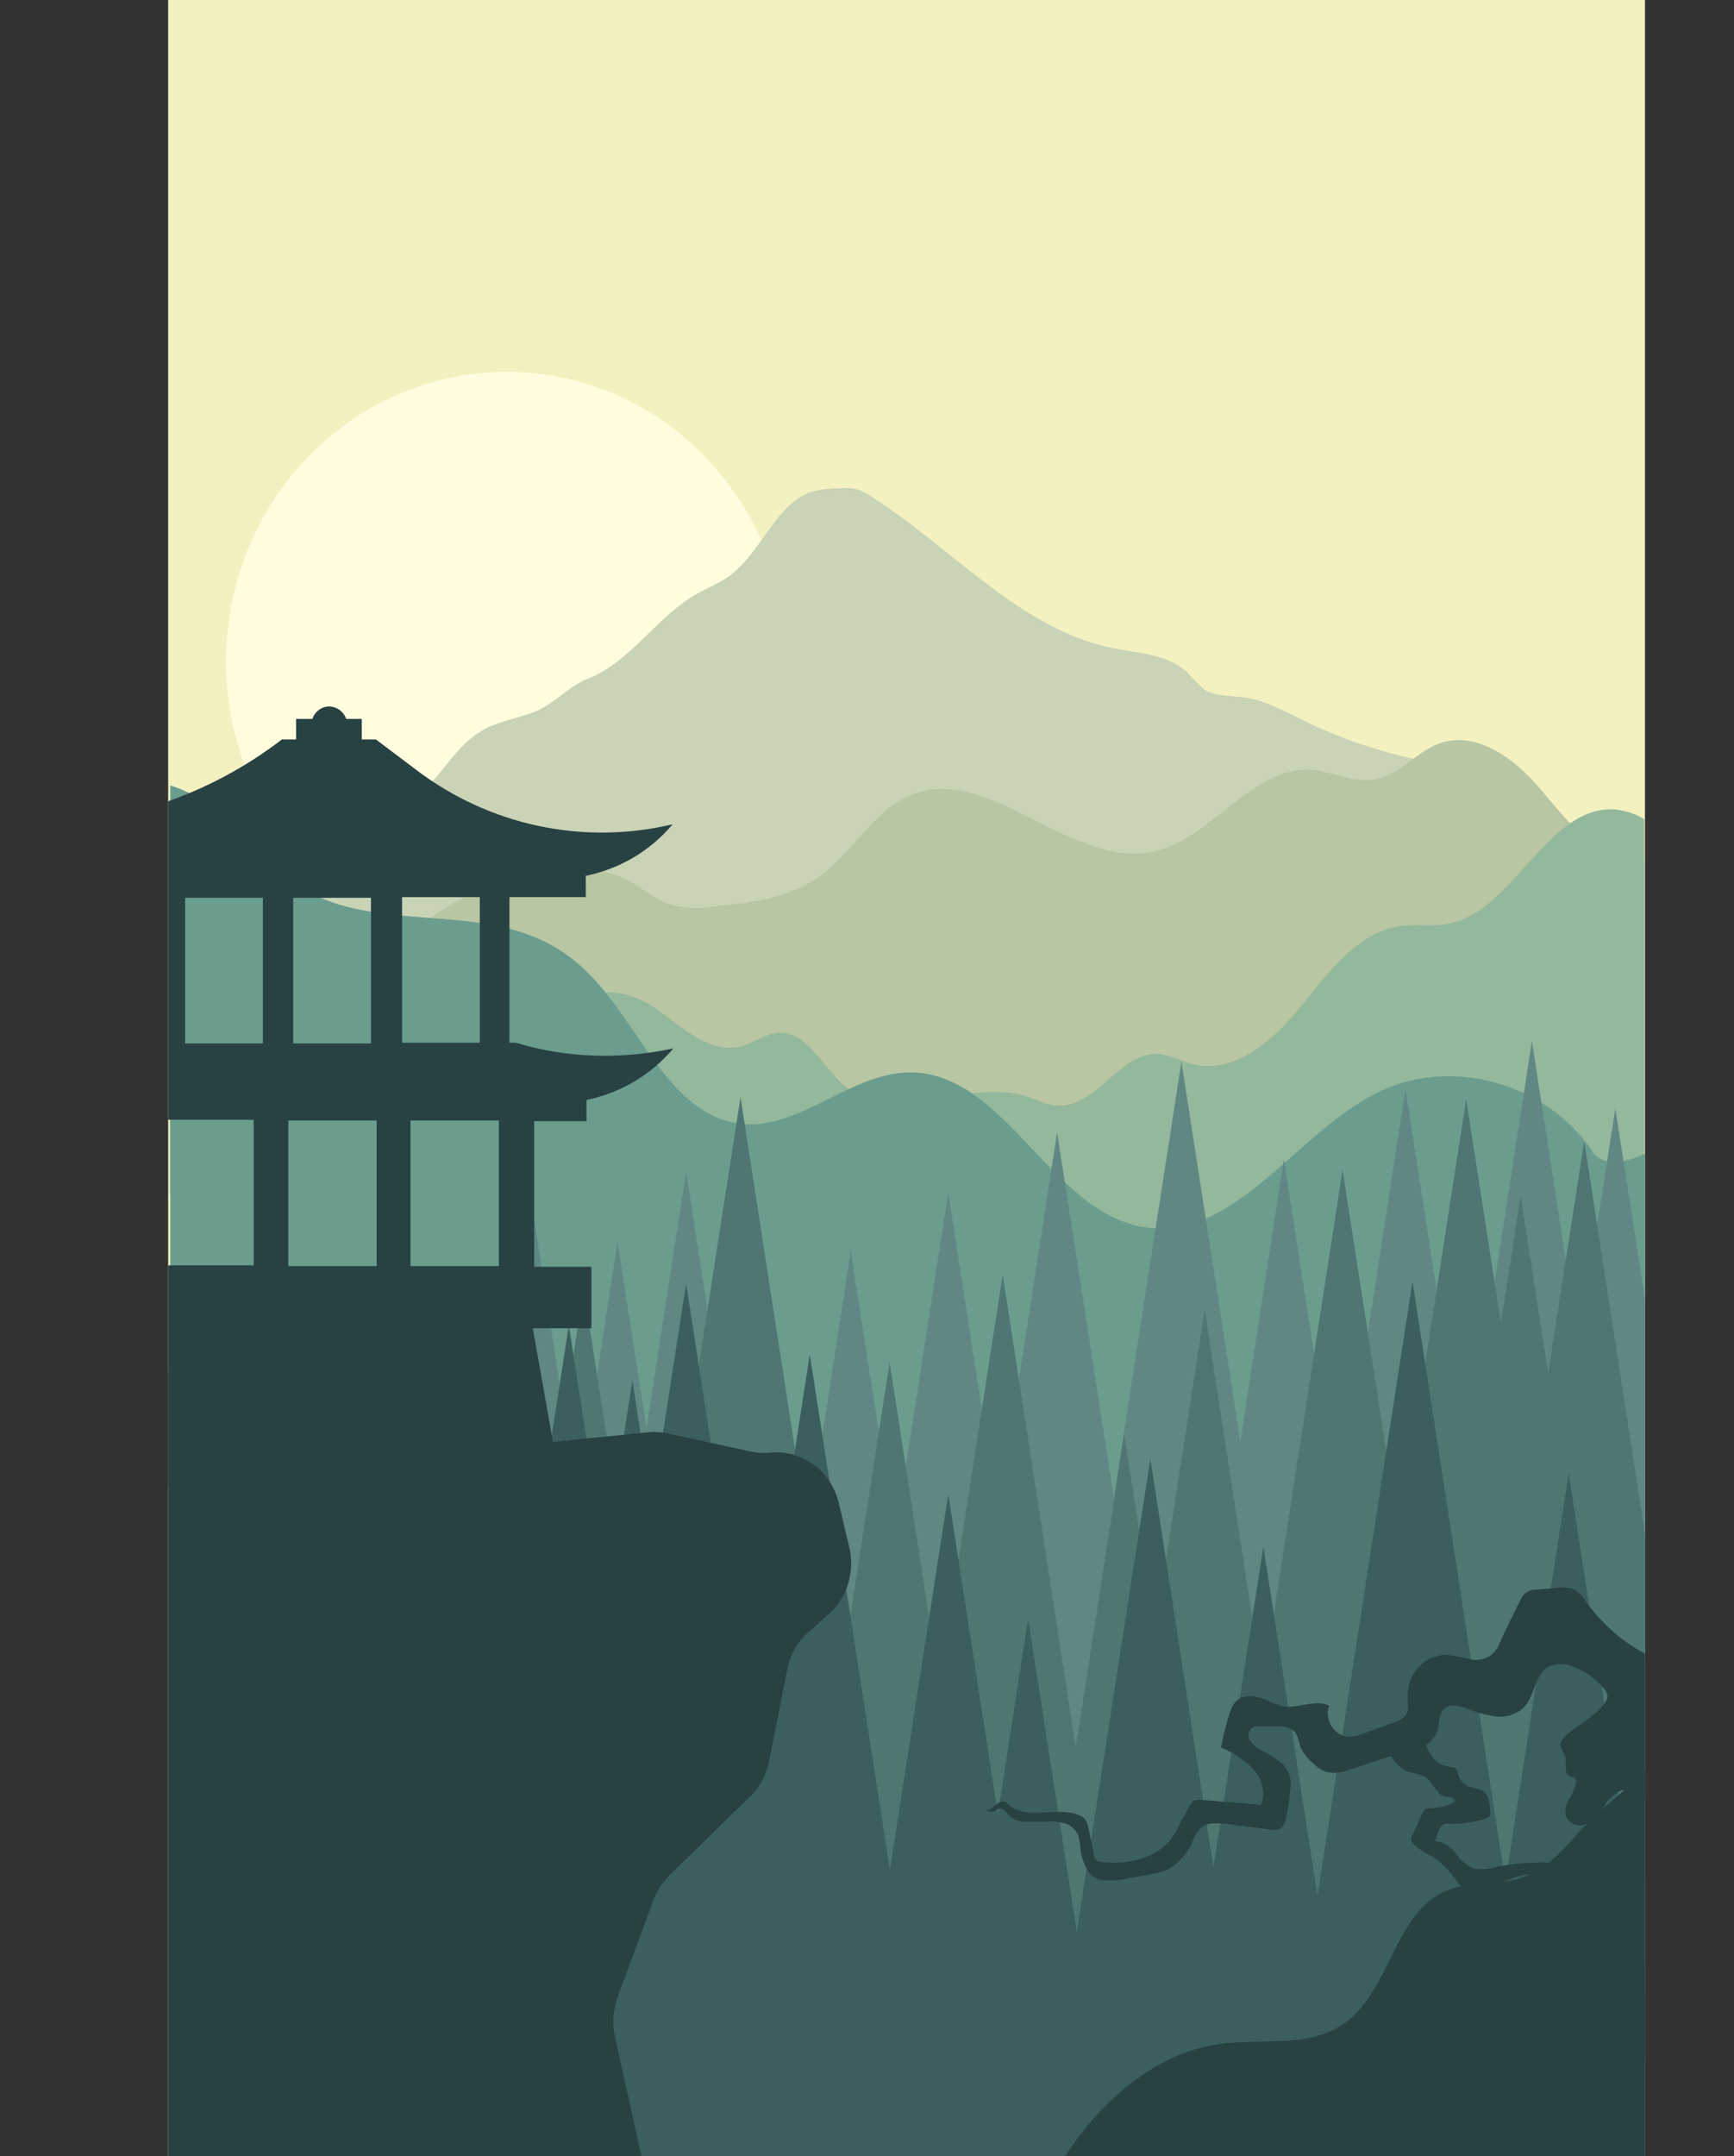 <?xml version="1.0" encoding="utf-8"?>
<!-- Generator: Adobe Illustrator 26.0.1, SVG Export Plug-In . SVG Version: 6.00 Build 0)  -->
<svg version="1.1" id="Layer_1" xmlns="http://www.w3.org/2000/svg" xmlns:xlink="http://www.w3.org/1999/xlink" x="0px" y="0px"
	 viewBox="0 0 245.4 305" style="enable-background:new 0 0 245.4 305;" xml:space="preserve">
<rect x="0" y="0" width="245.4" height="305" fill="#333333" stroke="none"/>
<style type="text/css">
	.st0{fill:#F4F1C1;}
	.st1{clip-path:url(#SVGID_00000172442547612583530200000005470593717040820912_);}
	.st2{fill:#FFFDDE;}
	.st3{fill:#C9D3B6;}
	.st4{fill:#B9C6A3;}
	.st5{fill:#93B89C;}
	.st6{fill:#6A9D8E;}
	.st7{fill:#608783;}
	.st8{fill:#4F7673;}
	.st9{fill:#3B5E5E;}
	.st10{fill:#284143;}
</style>
<g id="Layer_2_00000096755866186062271710000009385252494928367282_">
	<g id="OBJECT">
		<rect x="23.8" class="st0" width="209" height="305"/>
		<g>
			<defs>
				<rect id="SVGID_1_" x="23.8" y="45.8" width="209" height="259.3"/>
			</defs>
			<clipPath id="SVGID_00000055666529203906048370000012576382027139868591_">
				<use xlink:href="#SVGID_1_"  style="overflow:visible;"/>
			</clipPath>
			<g style="clip-path:url(#SVGID_00000055666529203906048370000012576382027139868591_);">
				<ellipse class="st2" cx="71.7" cy="93.6" rx="39.7" ry="41"/>
				<path class="st3" d="M232.8,121.6c-4.1-0.2-10.9-3.8-14.7-5.4c-1.8-0.8-3.7-1.3-5.5-2c-4.1-1.8-7.4-5.8-11.8-6.7
					c-5.3-1.1-10.4-2.8-15.3-5.1c-3.2-1.5-6.3-3.4-9.8-3.8c-1.8-0.2-3.8-0.1-5.3-1.1c-0.8-0.7-1.6-1.5-2.3-2.3
					c-2.7-2.6-6.8-2.8-10.5-3.5c-13.2-2.6-22.7-14.1-34.2-21.4c-0.8-0.6-1.7-1-2.6-1.2c-0.8-0.1-1.5-0.1-2.3,0c-1,0-2,0.1-3,0.3
					c-5.7,1.3-7.6,8.9-12.6,12.3c-1.2,0.8-2.6,1.4-3.9,2.1C93,87,89.4,93.6,83.2,96c-3,1.2-5,3.9-8.1,4.9c-2.3,0.8-4.7,1.2-6.8,2.4
					c-3,1.7-5,4.9-7.3,7.5c-2.5,3-5.7,5.3-9.3,6.7c-4,1.5-8.5,1.3-12.7,2.2c-3.8,0.8-11.9,4.8-15,7.2V169h208.7V121.6z"/>
				<path class="st4" d="M55.9,133.3c5-3.6,10.2-7.2,16-9.2c5.8-2,12.5-2.2,17.8,0.9c1.7,1,3.3,2.4,5.3,3c2,0.5,4.1,0.6,6.2,0.2
					c5-0.5,10.4-1.1,14.6-4.1c4.8-3.3,7.7-9.4,13-11.6c11.3-4.7,22.8,10.7,34.7,7.9c8.1-1.9,13.6-11.9,21.9-11.5
					c3.2,0.2,6.3,2,9.4,1.3c3.4-0.7,5.8-4,9.1-5.1c4.7-1.6,9.7,1.7,13.1,5.4c3.4,3.7,6.4,8.3,11,10.3v53.8H55.9V133.3z"/>
				<path class="st5" d="M82.3,142.1c2.8-3.2,8.1-1.4,11.4,1.2c3.4,2.6,7.2,5.8,11.3,4.7c1.7-0.5,3.2-1.7,5-1.9
					c4.3-0.4,6.5,5.2,10,7.9c6.8,5.3,16.8-1.4,25,1c1.6,0.5,3.2,1.4,4.9,1.4c5.4,0.1,8.6-7.6,14-7.3c1.7,0.1,3.2,1,4.8,1.4
					c5.9,1.6,11.5-3.3,15.4-8.1c3.9-4.8,8-10.5,14-11.4c2.2-0.3,4.5,0.1,6.7-0.3c9.6-1.7,14-16.8,23.8-16.2c1.5,0.2,2.9,0.6,4.1,1.4
					v81.8H79.5L82.3,142.1z"/>
				<path class="st6" d="M232.8,163.2c-2.5,1.2-6,2-7.5-0.4c-6.3-9.4-19.4-13.2-29.6-8.6c-12.1,5.5-20.6,21.4-33.7,19.4
					c-13.3-2-19.7-21.9-33.2-21.9c-8.3,0-15.4,8-23.7,7.3c-10.3-1-14.4-13.9-21.8-21.3c-10-10.1-22.9-6.2-35.2-9.7
					c-10.7-3.1-14.1-13.8-24-16.9v124.2h208.7V163.2z"/>
				<polygon class="st7" points="216.8,147.3 233.7,256.5 199.9,256.5 				"/>
				<polygon class="st7" points="228.6,156.8 245.6,266 211.7,266 				"/>
				<polygon class="st7" points="74,162.2 95.1,298.5 52.9,298.5 				"/>
				<polygon class="st7" points="87.4,175.7 102.7,274.5 72.1,274.5 				"/>
				<polygon class="st7" points="97.1,165.8 114.4,276.9 79.9,276.9 				"/>
				<polygon class="st7" points="120.4,177 134.2,265.7 106.7,265.7 				"/>
				<polygon class="st7" points="134.2,168.7 150.7,275 117.7,275 				"/>
				<polygon class="st7" points="149.6,160.2 169.2,286.2 130.1,286.2 				"/>
				<polygon class="st7" points="167.2,150.2 188.3,286.2 146.1,286.2 				"/>
				<polygon class="st7" points="181.7,164 200.7,286.2 162.8,286.2 				"/>
				<polygon class="st7" points="198.9,154.1 219.1,284.1 178.8,284.1 				"/>
				<polygon class="st8" points="82.6,182.3 99.6,291.5 65.7,291.5 				"/>
				<polygon class="st8" points="104.8,155.2 125.9,291.5 83.6,291.5 				"/>
				<polygon class="st8" points="125.9,192.7 141.2,291.5 110.6,291.5 				"/>
				<polygon class="st8" points="141.9,180.3 159.1,291.5 124.7,291.5 				"/>
				<polygon class="st8" points="159.1,202.9 172.9,291.5 145.4,291.5 				"/>
				<polygon class="st8" points="170.5,185.3 186.9,291.5 154,291.5 				"/>
				<polygon class="st8" points="190,165.5 209.6,291.5 170.5,291.5 				"/>
				<polygon class="st8" points="207.5,155.5 228.6,291.5 186.4,291.5 				"/>
				<polygon class="st8" points="215.2,169.2 234.2,291.5 196.2,291.5 				"/>
				<polygon class="st8" points="224.2,161.4 244.3,291.5 204,291.5 				"/>
				<polygon class="st9" points="222,208.4 205.1,317.6 238.9,317.6 				"/>
				<polygon class="st9" points="199.9,181.3 178.8,317.6 221,317.6 				"/>
				<polygon class="st9" points="178.8,218.8 163.4,317.6 194.1,317.6 				"/>
				<polygon class="st9" points="162.8,206.4 145.5,317.6 180,317.6 				"/>
				<polygon class="st9" points="145.5,229 131.8,317.6 159.3,317.6 				"/>
				<polygon class="st9" points="134.2,211.4 117.7,317.6 150.7,317.6 				"/>
				<polygon class="st9" points="114.6,191.6 95.1,317.6 134.2,317.6 				"/>
				<polygon class="st9" points="97.1,181.6 76,317.6 118.2,317.6 				"/>
				<polygon class="st9" points="89.5,195.3 70.5,317.6 108.4,317.6 				"/>
				<polygon class="st9" points="80.5,187.5 60.3,317.6 100.7,317.6 				"/>
				<path class="st10" d="M73,147.5h-0.9v-20.6h10.8v-3c4.8-1,9.1-3.5,12.3-7.3c-12.6,3-25.9,0.2-36.3-7.7l-5.7-4.3h-2v-2.9H49
					c-0.5-1.4-2-2.1-3.3-1.6c-0.7,0.3-1.2,0.8-1.5,1.6h-2.3v2.9h-2c-10.3,7.9-22.8,12.1-35.6,12.1h-6.4c3.2,3.8,7.6,6.3,12.3,7.3v3
					h11.7v20.6h-9.3c-2.8,0.4-5.5,0.6-8.3,0.6h-6.4c3.2,3.8,7.6,6.3,12.3,7.3v3h8.3v20.7h-9v8.7h8.3l-4,22.5h65.6l-4-22.5h8.3v-8.7
					h-8.1v-20.6h7.4v-3c4.8-1,9.1-3.5,12.3-7.3C87.9,149.9,80.2,149.7,73,147.5z M63.7,126.9h4.2v20.6h-11v-20.6H63.7z M40.8,179.1
					v-20.6h12.5v20.6H40.8z M52.5,127v20.6h-11v-20.6L52.5,127z M26.2,127h11v20.6h-11L26.2,127z M23.4,158.4h12.5v20.6H23.4V158.4z
					 M70.6,179.1H58.1v-20.6h12.5V179.1z"/>
				<path class="st10" d="M23.8,305.1V193.9l36.8,11.2c1.1,0.3,2.3,0.5,3.5,0.3l27.7-2.8c0.9-0.1,1.9,0,2.8,0.2l11.5,2.5
					c0.9,0.2,1.9,0.3,2.8,0.2l0,0c4.5-0.5,8.7,2.5,9.8,7.1l1.5,6.3c0.8,3.5-0.3,7.2-3,9.5l-2.8,2.5c-1.6,1.4-2.6,3.2-3,5.3
					l-2.6,13.1c-0.4,1.9-1.3,3.6-2.7,4.9l-11.3,11c-1,1-1.8,2.2-2.3,3.5l-5.1,13.8c-0.6,1.8-0.8,3.7-0.4,5.5l3.8,17.1H23.8z"/>
				<path class="st10" d="M150.7,305.1h82.1v-54.8c-2.7,3.1-6.3,5.5-9.1,8.6c-2.4,2.7-4.9,5.6-8.3,6.7c-3.4,1.2-7.4,0.4-10.8,1.9
					c-7.2,3.1-7.9,14.1-14.3,18.7c-4.6,3.3-10.8,2.3-16.4,2.8C164.4,289.7,156,296.8,150.7,305.1z"/>
				<path class="st10" d="M224.4,226.5c-0.4-0.6-0.9-1.2-1.5-1.6c-0.7-0.3-1.5-0.4-2.3-0.3c-1.2,0.1-2.3,0.2-3.5,0.3
					c-0.4,0-0.7,0.1-1,0.3c-0.5,0.3-0.8,0.8-1,1.3c-1,2-2,4-2.9,6c-0.2,0.6-0.6,1.1-1,1.5c-0.9,0.7-2.1,1-3.2,0.7
					c-1.1-0.3-2.2-0.5-3.3-0.6c-3.1,0-5.5,2.6-5.5,5.8c0,0.9,0.3,2-0.3,2.8c-0.4,0.4-0.9,0.7-1.4,0.9l-4.8,1.7
					c-0.5,0.2-1,0.3-1.6,0.4c-1.8,0-3.2-1.6-3.2-3.4c0-0.4,0.1-0.7,0.2-1c-1.9-1-4.3,0.4-6.4,0.1c-0.8-0.2-1.5-0.4-2.2-0.8
					c-1.5-0.7-3.6-1.1-4.7,0.2c-0.4,0.5-0.6,1-0.8,1.6c-0.5,1.6-0.9,3.2-1.2,4.8c1.7,0.7,3.2,1.7,4.5,3c1.3,1.3,1.8,3.3,1.2,5.1
					l-8.6-0.7c-0.3,0-0.6,0-0.9,0.1c-0.3,0.2-0.5,0.5-0.7,0.8c-0.6,1.2-1.3,2.4-1.9,3.6c-1.9,3.6-6.5,4.8-10.5,4.3
					c-0.6,0-1-0.4-1.1-1c0-0.1,0-0.1,0-0.2l-0.8-3.8c-0.1-0.4-0.2-0.7-0.4-1c-0.2-0.2-0.4-0.4-0.6-0.5c-3.2-1.6-7.6,0.8-10.2-1.6
					c-0.2-0.2-0.4-0.3-0.6-0.4c-1-0.4-1.8,1.4-2.8,1.2c0.4,0.1,1,0.3,1.4,0.1c0.1-0.1,0.3-0.2,0.4-0.3c0.4-0.2,0.8,0,1.1,0.3
					c0.3,0.3,0.5,0.7,0.8,0.9c0.7,0.5,1.6,0.7,2.5,0.6h2.5c0.8-0.1,1.7,0,2.5,0.2c0.8,0.2,1.5,0.8,1.9,1.5c0.2,0.6,0.4,1.3,0.4,2
					c0.1,1.3,0.6,2.6,1.3,3.6c0.6,0.6,1.4,1,2.3,1c0.9,0.1,1.7,0,2.6-0.2l3.4-0.6c0.9-0.1,1.9-0.4,2.7-0.7c1.6-0.9,2.9-2.3,3.6-4.1
					c0.2-0.6,0.6-1.2,1-1.7c1-1,2.5-0.8,3.8-0.7l6.1,0.8c0.5,0.1,1,0.1,1.5-0.1c0.4-0.4,0.7-0.9,0.8-1.5c0.3-1.3,0.5-2.7,0.6-4.1
					c0.1-0.6,0.1-1.3-0.1-1.9c-0.5-1.9-2.6-2.8-4.3-3.8c-0.6-0.3-1.1-0.8-1.4-1.4c-0.3-0.6,0-1.4,0.6-1.7c0.2-0.1,0.4-0.1,0.6-0.1
					h2.8c0.9-0.1,1.8,0.2,2.5,0.8c0.3,0.6,0.6,1.3,0.7,2c0.4,0.9,1,1.8,1.8,2.4c0.6,0.6,1.3,1.1,2.1,1.3c1.1,0.2,2.2,0,3.2-0.4
					l5.8-1.9c0.5,1,1.3,1.7,2.3,2.2c0.8,0.2,1.6,0.4,2.4,0.7c1.2,0.7,1.7,2.7,3.1,2.9c0.3,0,0.5,0,0.8,0.1c0.2,0.1,0.5,0.4,0.4,0.6
					c-1.1,0.6-2.4,0.9-3.7,0.9c-0.2,0-0.3,0-0.5,0.1c-0.1,0.1-0.2,0.2-0.3,0.4l-1.5,3.3c-0.1,0.2-0.2,0.4-0.2,0.6
					c0,0.2,0.1,0.4,0.3,0.6c0.9,1,2.3,1.5,3.4,2.3c1.2,1,2.3,2.2,3.2,3.6c0.2,0.3,0.5,0.6,0.8,0.8c0.4,0.2,0.9,0.3,1.4,0.2
					c1-0.2,2-0.5,2.8-1c1-0.5,2.1-0.9,3.1-1.2c0.9-0.3,1.9-0.4,2.8-0.3c1,0.1,1.8,0.7,2.3,1.5c0.4,0.7,0.5,1.7,1.2,1.9
					c0.3,0.1,0.5,0.1,0.8,0.1l1.9-0.1c0.8-0.1,1.6,0,2.3,0.1c0.8,0.1,1.5,0.6,1.9,1.2c-0.3-1.2-1.2-2-2.4-2.2c-1-0.1-2.1,0.2-3.1,0
					c-0.2,0-0.5-0.1-0.7-0.2c-0.3-0.3-0.5-0.6-0.6-1c-0.2-0.6-0.4-1.1-0.7-1.7c-0.2-0.3-0.4-0.6-0.7-0.9c-0.6-0.4-1.4-0.6-2.1-0.4
					c-1.9,0-3.7,0.2-5.5,0.5c-1.1,0.4-2.4,0.5-3.6,0.3c-1-0.5-1.9-1.2-2.5-2.2c-0.7-0.9-1.8-1.5-2.9-1.7c0.2-0.6,0.3-1.1,0.6-1.6
					c0.1-0.2,0.2-0.4,0.4-0.6c0.3-0.2,0.7-0.3,1-0.2c1.7,0,3.4-0.2,5-0.7c0.3-0.1,0.7-0.2,0.8-0.6c0-0.2,0-0.3,0-0.5
					c-0.1-1-0.2-2.4-1.1-2.9c-0.6-0.2-1.1-0.4-1.7-0.5c-0.9-0.3-1.5-1-1.8-1.9c0-0.2-0.1-0.4-0.2-0.6c-0.3-0.3-0.7-0.3-1.2-0.4
					c-1-0.2-1.9-0.8-2.4-1.7c-0.3-0.4-0.5-0.9-0.7-1.3c0.7-0.5,1.3-1.2,1.6-2c0.3-1.1,0.2-2.4,1-3.2c0.8-0.7,2-0.4,3-0.1
					c1.4,0.6,2.8,1,4.3,1.2c1.5,0.2,2.9-0.3,4-1.3c1.5-1.6,1.5-4.6,3.4-5.7c1.1-0.5,2.3-0.5,3.3-0.1c1.9,0.6,3.5,1.8,4.7,3.3
					c0.3,0.3,0.4,0.7,0.4,1c0,0.3-0.2,0.6-0.3,0.8c-1.4,2-3.8,3.1-5.6,4.7c-0.3,0.3-0.6,0.6-0.7,1c-0.2,0.8,0.6,1.6,0.7,2.4
					c0,0.4,0,0.9,0,1.3c0,0.5,0.2,0.9,0.6,1.1c0.2,0,0.4,0.1,0.6,0.2c0.3,0.2,0.3,0.6,0.2,1c-0.3,0.8-0.7,1.6-1.1,2.3
					c-0.4,0.8-0.5,1.7-0.1,2.5c0.7,0.9,1.9,1.2,2.9,0.6c0.9-0.6,1.7-1.4,2.3-2.4c0.6-1,1.4-1.7,2.4-2.2c1-0.4,2.5,0.3,3.4,1v-20.4
					C229.5,232.2,226.6,229.6,224.4,226.5z"/>
			</g>
		</g>
	</g>
</g>
</svg>
